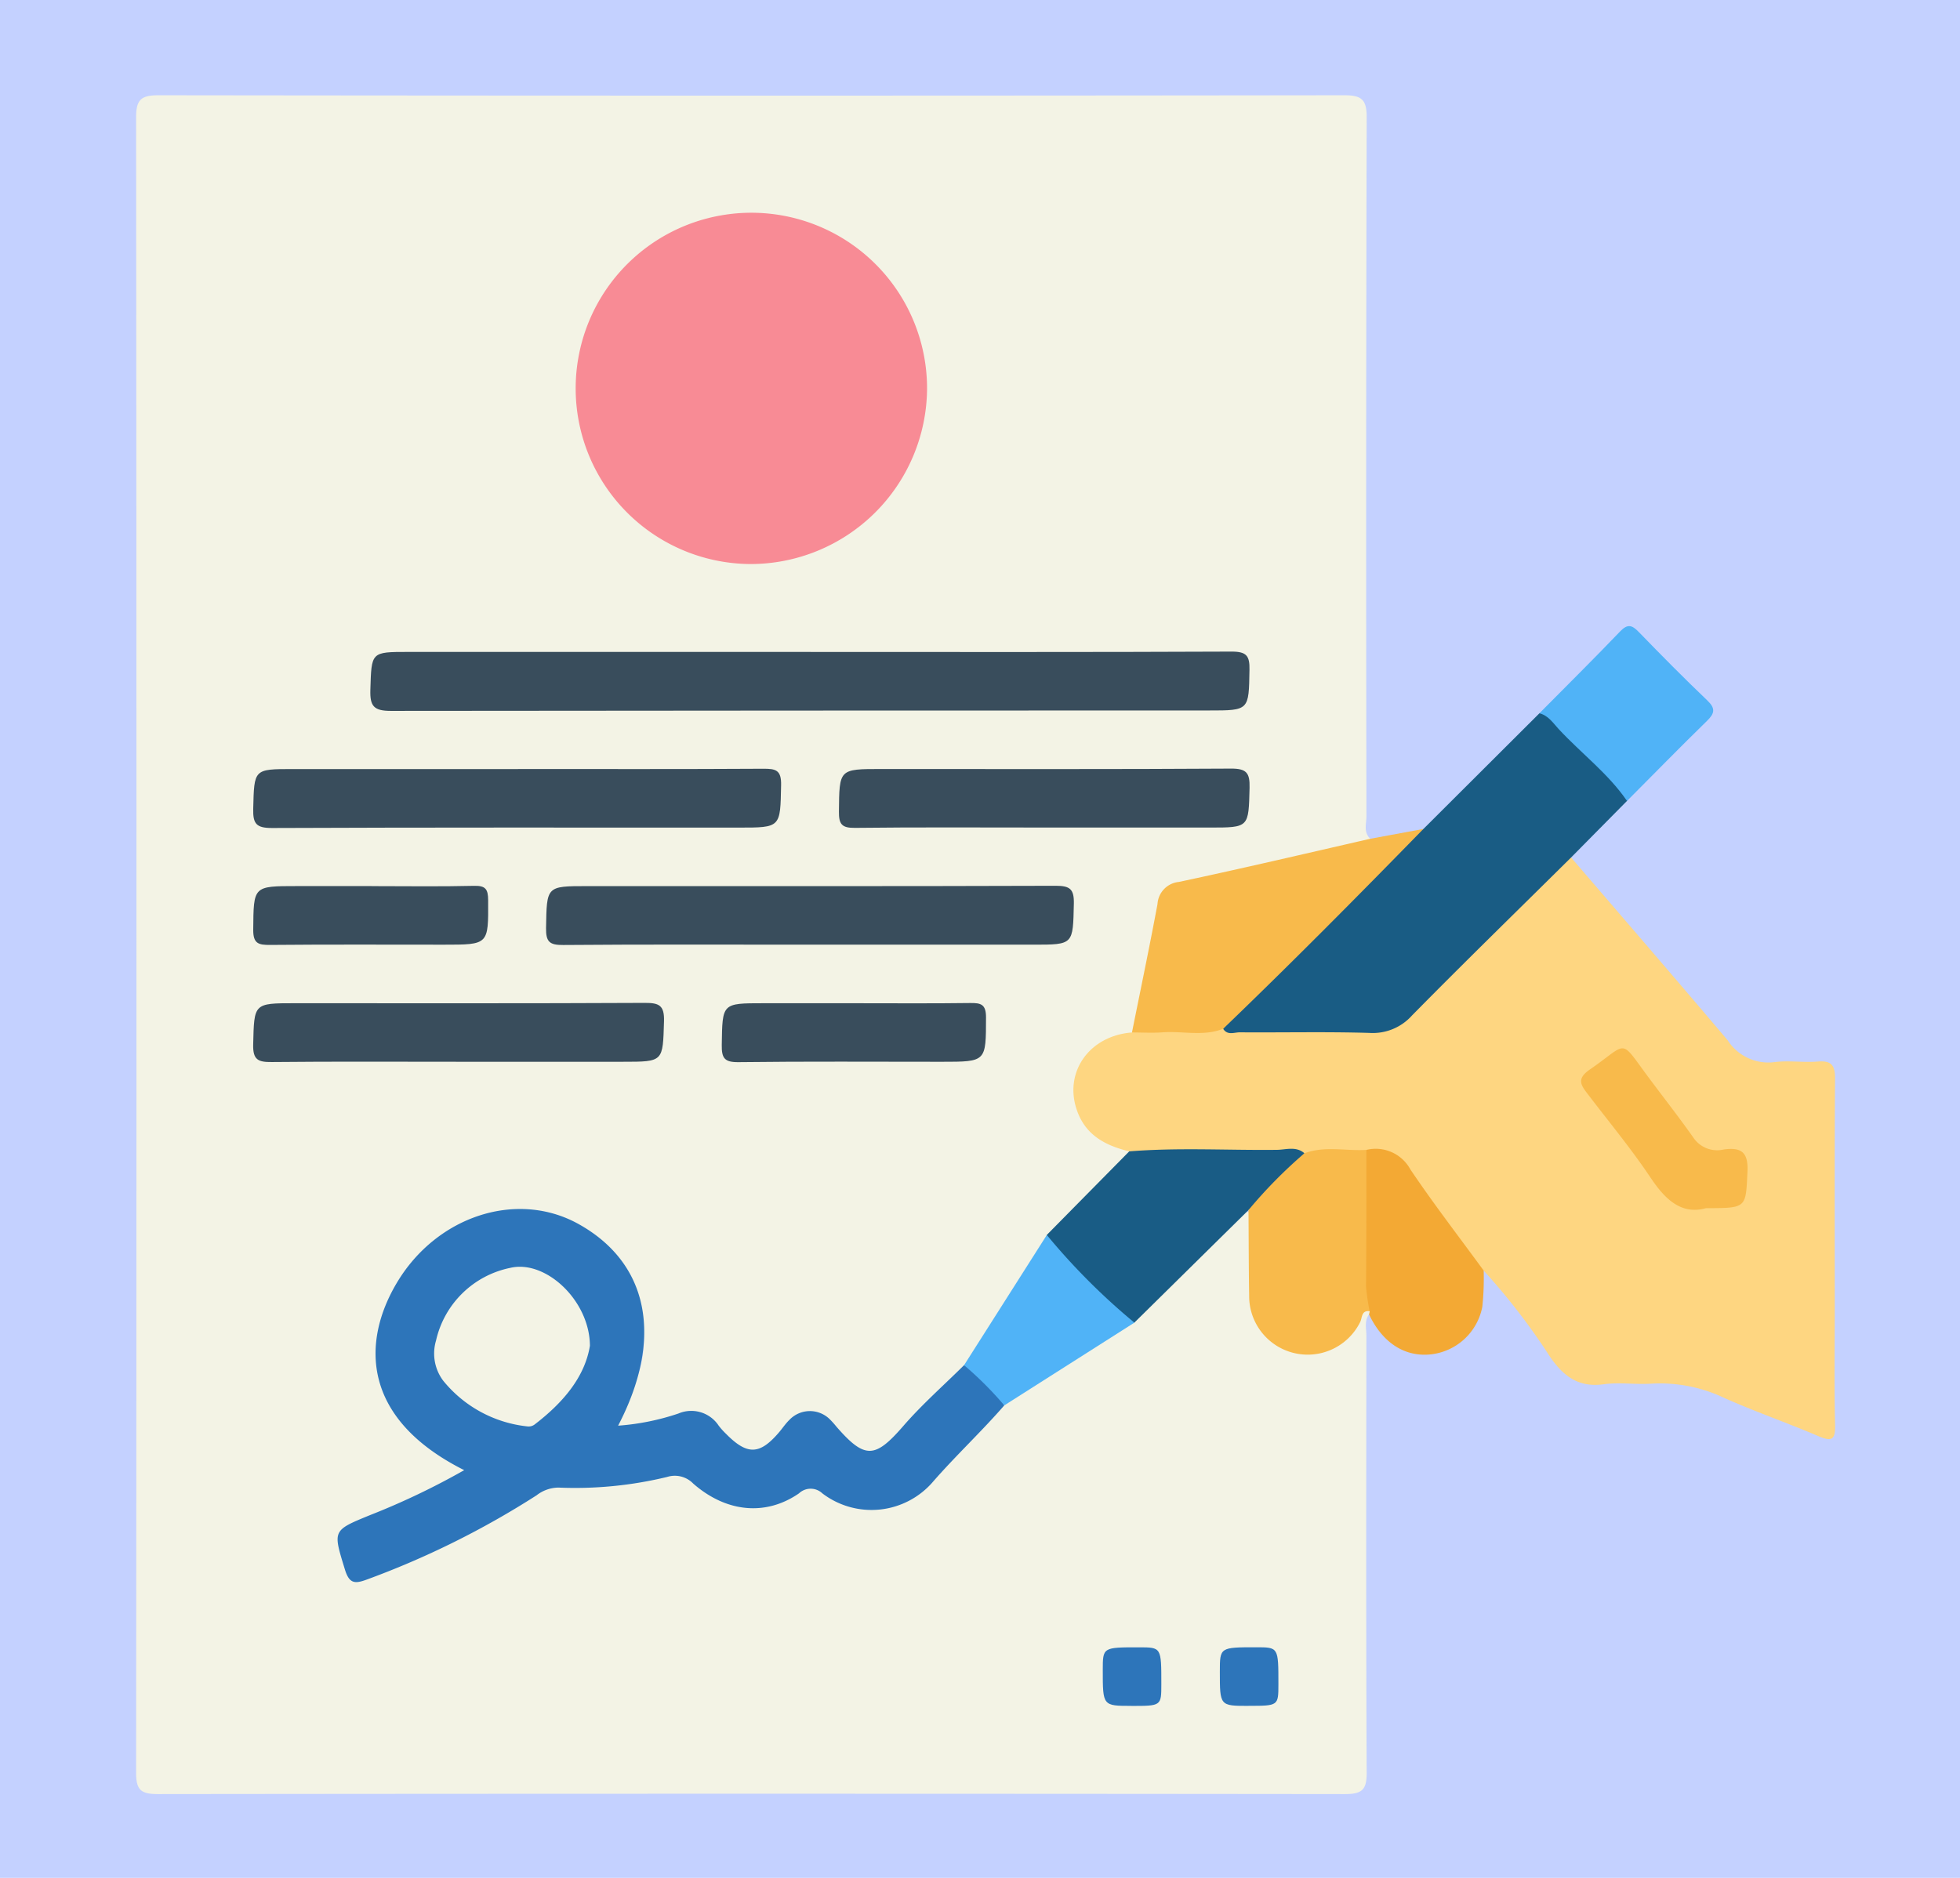<svg xmlns="http://www.w3.org/2000/svg" xmlns:xlink="http://www.w3.org/1999/xlink" width="144" height="138" viewBox="0 0 144 138">
  <defs>
    <clipPath id="clip-path">
      <rect id="Rectángulo_41167" data-name="Rectángulo 41167" width="124.827" height="124.84" fill="none"/>
    </clipPath>
  </defs>
  <g id="Grupo_166717" data-name="Grupo 166717" transform="translate(5571 6484)">
    <g id="Grupo_165444" data-name="Grupo 165444" transform="translate(-6108 -7771.998)">
      <g id="Grupo_165391" data-name="Grupo 165391" transform="translate(0 -0.002)">
        <rect id="Rectángulo_40797" data-name="Rectángulo 40797" width="144" height="138" transform="translate(537 1288)" fill="#c4d1ff"/>
      </g>
    </g>
    <g id="Grupo_165965" data-name="Grupo 165965" transform="translate(-5561 -6477)">
      <g id="Grupo_165964" data-name="Grupo 165964" clip-path="url(#clip-path)">
        <path id="Trazado_153226" data-name="Trazado 153226" d="M90.578,89.592c-.35.486-.19,1.043-.19,1.566-.01,10.711-.03,21.421.021,32.131.006,1.265-.375,1.552-1.585,1.552q-43.621-.048-87.242,0c-1.214,0-1.583-.293-1.581-1.553Q.051,62.451,0,1.617C0,.3.388,0,1.657,0Q45.209.054,88.764,0c1.283,0,1.649.324,1.646,1.628q-.066,25.679-.018,51.357c0,.553-.233,1.176.282,1.653-.221.817-.979.669-1.533.793-3.923.877-7.839,1.793-11.777,2.6a2.307,2.307,0,0,0-2.073,2.189c-.39,2.334-.894,4.65-1.37,6.97a3.7,3.7,0,0,1-.542,1.636,2.5,2.5,0,0,1-1.208.536,3.957,3.957,0,0,0-.292,7.562c.407.168.877.233,1.124.67.127.582-.28.918-.621,1.257-1.717,1.7-3.369,3.474-5.162,5.1-1.53,2.037-2.791,4.248-4.151,6.394-.693,1.094-1.383,2.189-2.153,3.232-1.662,1.756-3.453,3.383-5.01,5.246-1.138,1.363-2.379,1.368-3.739.2-.51-.437-.946-.955-1.461-1.389a1.679,1.679,0,0,0-2.421.015c-.509.44-.952.949-1.448,1.4a2.064,2.064,0,0,1-3.1.118.934.934,0,0,1-.2-.176C42.1,96.92,40.224,96.9,38.078,97.681c-.854.312-2.083.836-2.664.177-.635-.721.458-1.568.84-2.326,1.906-3.788,1.222-7.207-1.935-10.732a8.4,8.4,0,0,0-10.49-1.49,10.844,10.844,0,0,0-5.673,7.453c-.74,3.387.572,6.043,3.216,8.124a23.474,23.474,0,0,0,2.135,1.4c.976.609.982.907-.032,1.461a69.059,69.059,0,0,1-6.936,3.243c-.545.223-1.419.226-1.43,1.009a4.881,4.881,0,0,0,.857,2.647c.3.469.821.1,1.226-.049A51.7,51.7,0,0,0,28.6,102.931c1.5-1.016,3.042-.94,4.6-1a32.4,32.4,0,0,0,5.588-.691,2.571,2.571,0,0,1,2.262.478c2.412,1.827,4.955,2.479,7.684.628a1.441,1.441,0,0,1,1.756.044c3.081,2.134,6.677,1.063,8.837-1.859A41.6,41.6,0,0,1,63.531,96.2c3.139-2.25,6.545-4.089,9.722-6.28,2.479-2.306,4.782-4.789,7.229-7.127.374-.357.7-1.164,1.487-.562a34.209,34.209,0,0,1,.165,5.493,4.844,4.844,0,0,0,.694,2.691,3.925,3.925,0,0,0,6.581-.09c.3-.431.346-1.2,1.173-1.079a.2.2,0,0,1,0,.349" transform="translate(0 0)" fill="#f3f3e5"/>
        <path id="Trazado_153227" data-name="Trazado 153227" d="M91.987,93.074c-1.82-.439-3.316-1.246-3.911-3.209-.831-2.739,1.052-5.3,4.106-5.529a2.315,2.315,0,0,1,1.638-.4c1.595-.017,3.191.027,4.783-.065,3.967.238,7.938.063,11.908.1a2.525,2.525,0,0,0,1.8-1.031q5.254-5.256,10.518-10.5c.444-.439.783-1.145,1.617-.961,3.841,4.475,7.7,8.934,11.508,13.439a3.545,3.545,0,0,0,3.4,1.6c1.055-.143,2.15.041,3.217-.046,1.032-.085,1.273.3,1.266,1.289-.045,5.64-.022,11.279-.022,16.919,0,2.82-.047,5.641.024,8.459.027,1.1-.2,1.3-1.228.86-2.3-.986-4.669-1.8-6.951-2.824a11,11,0,0,0-5.319-1.031c-1.159.076-2.344-.113-3.486.043-1.845.252-2.938-.549-3.952-2.008a47.884,47.884,0,0,0-4.883-6.342c-.568-.171-.8-.693-1.117-1.11-1.462-1.92-2.978-3.807-4.318-5.81a3.135,3.135,0,0,0-3.483-1.6c-1.461.011-2.92.021-4.379.092-3.643-.117-7.286-.014-10.928-.052a3.022,3.022,0,0,1-1.811-.285" transform="translate(-19.017 -15.462)" fill="#fed681"/>
        <path id="Trazado_153228" data-name="Trazado 153228" d="M127.484,68.539c-3.9,3.862-7.834,7.695-11.686,11.607a3.864,3.864,0,0,1-3.143,1.285c-3.17-.094-6.345-.02-9.518-.043-.405,0-.9.243-1.216-.258.135-.561.6-.873.97-1.245q6.087-6.106,12.186-12.2a8.227,8.227,0,0,1,1.56-1.245l8.517-8.495c.53-.219.846.154,1.154.456q2.437,2.384,4.821,4.818c.309.315.645.643.461,1.164l-4.108,4.158" transform="translate(-22.056 -12.525)" fill="#195c84"/>
        <path id="Trazado_153229" data-name="Trazado 153229" d="M114.788,68.8c-4.842,4.962-9.72,9.887-14.717,14.692-1.453.577-2.967.151-4.449.26-.747.055-1.5.009-2.251.009.631-3.145,1.289-6.284,1.876-9.437A1.739,1.739,0,0,1,96.818,72.7c4.7-1,9.376-2.1,14.062-3.172l3.909-.723" transform="translate(-20.206 -14.889)" fill="#f8ba4b"/>
        <path id="Trazado_153230" data-name="Trazado 153230" d="M115.231,98.887a2.9,2.9,0,0,1,3.232,1.441c1.708,2.533,3.578,4.959,5.382,7.428a19.877,19.877,0,0,1-.1,2.66,4.339,4.339,0,0,1-3.735,3.492c-1.941.226-3.583-.824-4.589-2.934a1.245,1.245,0,0,0,.05-.233,2.206,2.206,0,0,1-.66-1.687c-.033-2.935-.025-5.87,0-8.8a1.837,1.837,0,0,1,.426-1.364" transform="translate(-24.84 -21.384)" fill="#f3a934"/>
        <path id="Trazado_153231" data-name="Trazado 153231" d="M138.008,62.631c-1.393-2.026-3.37-3.5-5.02-5.28-.411-.444-.761-1-1.417-1.158,1.98-2,3.981-3.98,5.926-6.012.557-.582.877-.48,1.381.042,1.648,1.7,3.317,3.388,5.031,5.026.617.59.541.95-.028,1.505-1.982,1.933-3.918,3.914-5.871,5.877" transform="translate(-28.473 -10.774)" fill="#50b3f7"/>
        <path id="Trazado_153232" data-name="Trazado 153232" d="M54.04,36.835a12.908,12.908,0,1,1,12.99-12.822A12.972,12.972,0,0,1,54.04,36.835" transform="translate(-8.92 -2.385)" fill="#f88b95"/>
        <path id="Trazado_153233" data-name="Trazado 153233" d="M67.874,118.881c-1.672,1.922-3.535,3.662-5.216,5.585a5.956,5.956,0,0,1-8.151.881,1.249,1.249,0,0,0-1.718,0c-2.439,1.683-5.342,1.406-7.77-.72a1.88,1.88,0,0,0-1.916-.487,28.754,28.754,0,0,1-7.989.782,2.646,2.646,0,0,0-1.6.566,63.553,63.553,0,0,1-12.48,6.194c-.871.322-1.28.308-1.6-.725-.89-2.906-.94-2.873,1.851-4.016a53.956,53.956,0,0,0,6.909-3.3c-7.573-3.8-7.52-9.433-4.964-13.743,2.937-4.953,8.854-6.86,13.377-4.337,5.154,2.876,6.251,8.381,2.894,14.811a17.82,17.82,0,0,0,4.428-.892,2.409,2.409,0,0,1,2.964.895,5.411,5.411,0,0,0,.54.6c1.555,1.573,2.464,1.549,3.879-.1.263-.306.486-.65.774-.928a2.076,2.076,0,0,1,3.005-.007,6.5,6.5,0,0,1,.445.5c2.1,2.415,2.844,2.348,4.923-.049,1.374-1.584,2.963-2.981,4.456-4.462a5.115,5.115,0,0,1,2.956,2.956" transform="translate(-4.089 -22.603)" fill="#2d75ba"/>
        <path id="Trazado_153234" data-name="Trazado 153234" d="M54.326,52.2c10.308,0,20.616.019,30.924-.027,1.089,0,1.321.317,1.3,1.338C86.5,56.5,86.539,56.5,83.57,56.5q-30.05,0-60.1.031c-1.258,0-1.544-.352-1.508-1.544.086-2.788.026-2.79,2.785-2.79H54.326" transform="translate(-4.752 -11.289)" fill="#394d5c"/>
        <path id="Trazado_153235" data-name="Trazado 153235" d="M30.438,63.181c6.005,0,12.011.017,18.016-.019.915-.005,1.332.093,1.309,1.2-.063,3.125,0,3.126-3.125,3.126-11.428,0-22.857-.019-34.285.029-1.146,0-1.4-.31-1.373-1.408.075-2.922.021-2.924,2.919-2.924H30.438" transform="translate(-2.376 -13.669)" fill="#394d5c"/>
        <path id="Trazado_153236" data-name="Trazado 153236" d="M57.714,78.465c-6.005,0-12.011-.025-18.016.024-.994.009-1.279-.225-1.262-1.245.054-3.081.005-3.082,3.03-3.082,11.473,0,22.946.014,34.419-.024,1.04,0,1.352.241,1.328,1.313-.067,3.014-.014,3.014-2.962,3.014H57.714" transform="translate(-8.318 -16.044)" fill="#394d5c"/>
        <path id="Trazado_153237" data-name="Trazado 153237" d="M80.91,67.48c-4.616,0-9.232-.03-13.848.024-.969.011-1.175-.283-1.166-1.2.031-3.126-.006-3.126,3.116-3.126,8.56,0,17.12.024,25.68-.03,1.146-.007,1.4.311,1.373,1.409-.075,2.922-.021,2.924-2.919,2.924H80.91" transform="translate(-14.26 -13.666)" fill="#394d5c"/>
        <path id="Trazado_153238" data-name="Trazado 153238" d="M26.053,89.448c-4.571,0-9.143-.026-13.714.02-.982.009-1.391-.148-1.363-1.28.076-3.042.015-3.043,3.071-3.043,8.56,0,17.121.019,25.681-.024,1.058-.005,1.466.161,1.431,1.35-.09,2.975-.023,2.977-3.005,2.977h-12.1" transform="translate(-2.375 -18.421)" fill="#394d5c"/>
        <path id="Trazado_153239" data-name="Trazado 153239" d="M91.437,98.994c3.612-.292,7.232-.071,10.847-.113.668-.008,1.407-.284,2.021.253a20.622,20.622,0,0,1-4.105,4.17l-8.392,8.276c-.518.151-.842-.183-1.155-.491q-2.417-2.378-4.794-4.8c-.31-.314-.636-.641-.482-1.157l6.06-6.143" transform="translate(-18.468 -21.382)" fill="#195c85"/>
        <path id="Trazado_153240" data-name="Trazado 153240" d="M104.3,103.312a35.282,35.282,0,0,1,4.105-4.171c1.492-.558,3.036-.157,4.554-.249,0,3.34.009,6.681-.025,10.021a16.178,16.178,0,0,0,.262,1.834c-.629-.081-.533.508-.7.809a4.3,4.3,0,0,1-8.149-1.941c-.034-2.1-.034-4.2-.049-6.3" transform="translate(-22.572 -21.389)" fill="#f8ba4b"/>
        <path id="Trazado_153241" data-name="Trazado 153241" d="M64.684,85.148c2.823,0,5.647.023,8.47-.015.8-.011,1.173.09,1.171,1.057-.007,3.261.038,3.261-3.255,3.261-4.975,0-9.95-.034-14.924.027-1.038.013-1.251-.294-1.235-1.272.048-3.058.005-3.058,3.05-3.058h6.722" transform="translate(-11.883 -18.423)" fill="#394d5c"/>
        <path id="Trazado_153242" data-name="Trazado 153242" d="M19.679,74.163c2.51,0,5.02.039,7.529-.021.856-.021,1.028.256,1.033,1.06.017,3.264.046,3.264-3.245,3.264-4.257,0-8.515-.021-12.773.018-.862.008-1.251-.1-1.241-1.124.03-3.2-.019-3.2,3.185-3.2h5.513" transform="translate(-2.377 -16.044)" fill="#394d5c"/>
        <path id="Trazado_153243" data-name="Trazado 153243" d="M83.709,106.887a48.094,48.094,0,0,0,6.433,6.442l-9.558,6.081a25.857,25.857,0,0,0-2.955-2.955l6.08-9.568" transform="translate(-16.799 -23.131)" fill="#50b3f7"/>
        <path id="Trazado_153244" data-name="Trazado 153244" d="M92.741,149.86c-2.109,0-2.109,0-2.108-2.631,0-1.674,0-1.674,2.663-1.672,1.641,0,1.641,0,1.639,2.7,0,1.606,0,1.606-2.195,1.606" transform="translate(-19.613 -31.499)" fill="#2d75ba"/>
        <path id="Trazado_153245" data-name="Trazado 153245" d="M103.711,149.86c-2.1,0-2.1,0-2.1-2.507,0-1.8,0-1.8,2.674-1.8,1.63,0,1.63,0,1.628,2.708,0,1.595,0,1.595-2.206,1.595" transform="translate(-21.99 -31.499)" fill="#2d75ba"/>
        <path id="Trazado_153246" data-name="Trazado 153246" d="M144.661,101.128c-1.772.5-2.971-.588-4.068-2.231-1.432-2.143-3.088-4.136-4.651-6.191-.5-.65-.783-1.1.186-1.769,2.886-1.986,2.12-2.357,4.34.623,1.09,1.464,2.217,2.9,3.268,4.392a2.105,2.105,0,0,0,2.224.866c1.291-.179,1.816.192,1.746,1.64-.13,2.665-.034,2.67-3.044,2.67" transform="translate(-29.32 -19.344)" fill="#f8ba4b"/>
        <path id="Trazado_153247" data-name="Trazado 153247" d="M39.39,115.674c-.381,2.326-2.007,4.215-4.084,5.8a.724.724,0,0,1-.5.126,9.205,9.205,0,0,1-6.2-3.366,3.33,3.33,0,0,1-.523-2.939,7.024,7.024,0,0,1,5.444-5.344c2.6-.626,5.846,2.39,5.863,5.722" transform="translate(-6.049 -23.776)" fill="#f3f3e5"/>
      </g>
    </g>
  </g>
</svg>
